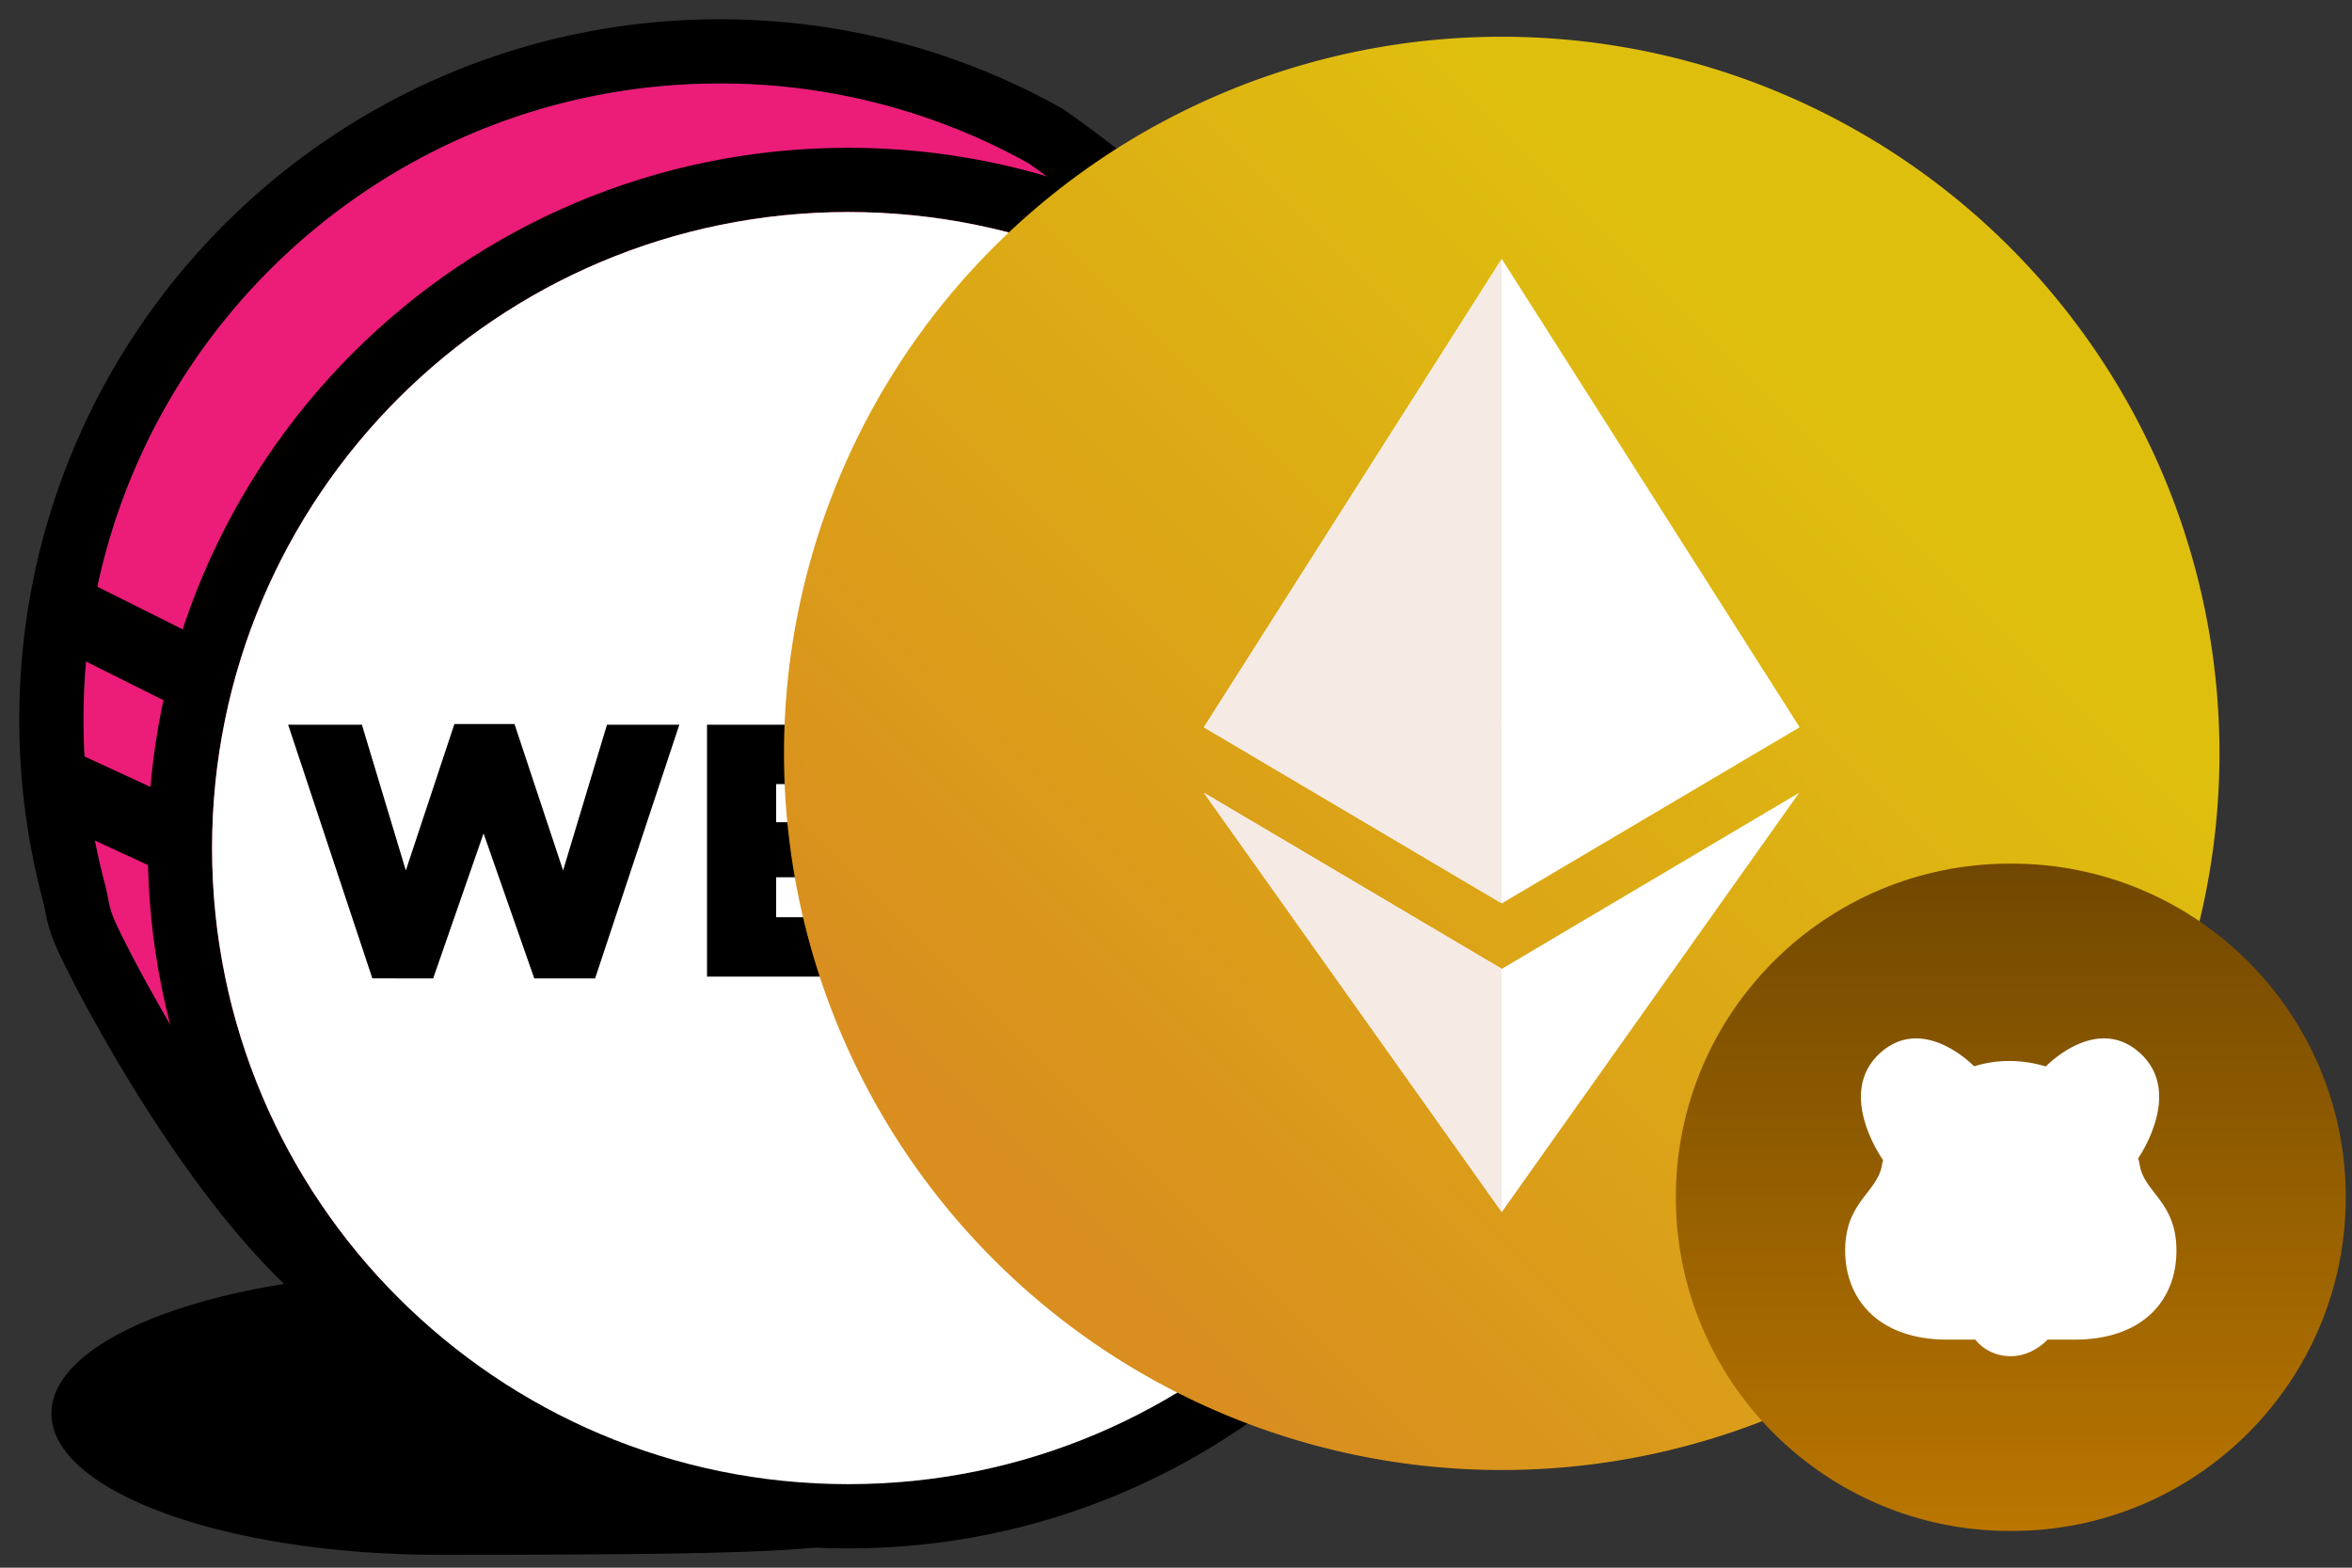 <svg xmlns="http://www.w3.org/2000/svg" viewBox="0 0 192 128"><rect x="0" y="0" width="192" height="128" fill="#333333" stroke="none"/><path d="M35.884 126.95c32.172 0 32.172-.48 37.628-2.098 7.128-2.116-20.128-20.984-37.628-20.984s-31.688 5.168-31.688 11.54c0 6.376 14.188 11.542 31.688 11.542"/><path d="m108.94 28.81 1.48 1.594-1.294 1.748c-41.96 56.734-66.132 82.42-76.388 78.976-6.246-2.1-12.51-8.41-18.776-17.574a130 130 0 0 1-6.15-9.988 108 108 0 0 1-2.862-5.452c-.702-1.474-1-2.38-1.234-3.572l-.028-.144q-.084-.475-.206-.942a57.2 57.2 0 0 1-1.908-14.702c0-31.58 25.6-57.18 57.18-57.18 9.894 0 19.428 2.518 27.878 7.244l.218.136q10.374 7.226 22.09 19.856M83.958 13.334A51.7 51.7 0 0 0 58.754 6.82C30.072 6.82 6.82 30.072 6.82 58.754c0 4.558.586 9.036 1.732 13.356.114.428.166.67.286 1.288l.024.128c.152.768.312 1.26.822 2.33a104 104 0 0 0 2.71 5.156c1.82 3.281 3.79 6.478 5.9 9.58 5.66 8.28 11.272 13.936 16.116 15.562 6.458 2.17 30.772-23.568 69.196-75.364Q93.138 19.748 83.958 13.334"/><path fill="#EC1C79" d="M83.958 13.334A51.7 51.7 0 0 0 58.754 6.82C30.072 6.82 6.82 30.072 6.82 58.754c0 4.558.586 9.036 1.732 13.356.114.428.166.67.286 1.288l.024.128c.152.768.312 1.26.822 2.33a104 104 0 0 0 2.71 5.156c1.82 3.281 3.79 6.478 5.9 9.58 5.66 8.28 11.272 13.936 16.116 15.562 6.458 2.17 30.772-23.568 69.196-75.364Q93.138 19.748 83.958 13.334"/><path d="M69.246 126.426c-31.58 0-57.18-25.6-57.18-57.18s25.6-57.18 57.18-57.18 57.18 25.6 57.18 57.18-25.6 57.18-57.18 57.18m0-5.246c28.682 0 51.934-23.252 51.934-51.934S97.928 17.312 69.246 17.312 17.312 40.564 17.312 69.246s23.252 51.934 51.934 51.934"/><path fill="#fff" d="M69.246 121.18c28.682 0 51.934-23.252 51.934-51.934S97.928 17.312 69.246 17.312 17.312 40.564 17.312 69.246s23.252 51.934 51.934 51.934"/><path d="m30.396 79.884-6.874-20.71h6.022l3.584 11.898 3.966-11.956H42l3.966 11.956 3.584-11.9h5.906L48.58 79.886h-4.966l-4.14-11.84-4.114 11.84zm27.32-.146V59.174h16.54v4.846H63.36v3.114h9.87v4.496h-9.87v3.26h11.046v4.848zm24.62 0v-15.57h-6.17v-4.994h18.038v4.994h-6.17v15.57zm14.364 0V59.174h5.7v7.696h7.314v-7.696h5.7v20.564h-5.7v-7.814H102.4v7.814zM4.98 52.988a2.937 2.937 0 1 1 2.628-5.254l8.394 4.196a2.938 2.938 0 0 1-2.628 5.254zm-.966 13.918a2.938 2.938 0 0 1 2.462-5.336l8.394 3.874a2.938 2.938 0 0 1-2.46 5.336z"/><path fill="url(#_beraeth)" d="M58.593 120.025a58.63 58.63 0 0 0 41.431-17.138 58.464 58.464 0 0 0 0-82.749A58.63 58.63 0 0 0 58.593 3 58.63 58.63 0 0 0 17.16 20.138 58.47 58.47 0 0 0 0 61.513a58.47 58.47 0 0 0 17.161 41.374 58.63 58.63 0 0 0 41.432 17.138" transform="translate(64)"/><path fill="#fff" d="m98.278 64.73 24.316 14.378 24.274-14.377-24.274 34.23z"/><path fill="#F5EBE4" d="m98.278 64.73 24.316 14.378v19.853z"/><path fill="#fff" d="M122.594 73.759 98.278 59.38l24.316-38.24 24.316 38.24z"/><path fill="#F5EBE4" d="M122.594 73.759 98.278 59.38l24.316-38.24z"/><path fill="url(#_beraeth-b)" d="M100.233 70.515h-.17c-15.054 0-27.259 12.197-27.259 27.242S85.01 125 100.063 125h.17c15.055 0 27.259-12.197 27.259-27.243s-12.204-27.242-27.259-27.242" transform="translate(64)"/><path fill="#fff" d="M174.775 95.564a3 3 0 0 1-.093-.4 6 6 0 0 0-.135-.588c.591-.894 3.414-5.553.202-8.544-3.566-3.32-7.731 1.031-7.731 1.031l.013.02c-1.873-.569-3.903-.635-5.878-.02-.024-.025-4.176-4.34-7.73-1.03-3.556 3.31.283 8.666.303 8.694q-.06.19-.095.385c-.385 2.292-3.004 3-3.004 6.991 0 3.993 2.74 7.276 8.332 7.276h2.294c.01.015.955 1.353 2.895 1.352 1.801-.002 2.99-1.34 3-1.352h2.19c5.591 0 8.331-3.206 8.331-7.276 0-3.717-2.271-4.586-2.894-6.539"/><defs transform="translate(64)"><linearGradient id="_beraeth" x1="117.185" x2=".16" y1="3" y2="120.185" gradientUnits="userSpaceOnUse"><stop offset=".265" stop-color="#DFBF0E"/><stop offset=".82" stop-color="#D98E1F"/></linearGradient><linearGradient id="_beraeth-b" x1="100.148" x2="100.148" y1="70.515" y2="125" gradientUnits="userSpaceOnUse"><stop stop-color="#714800"/><stop offset="1" stop-color="#BA7600"/></linearGradient></defs></svg>
